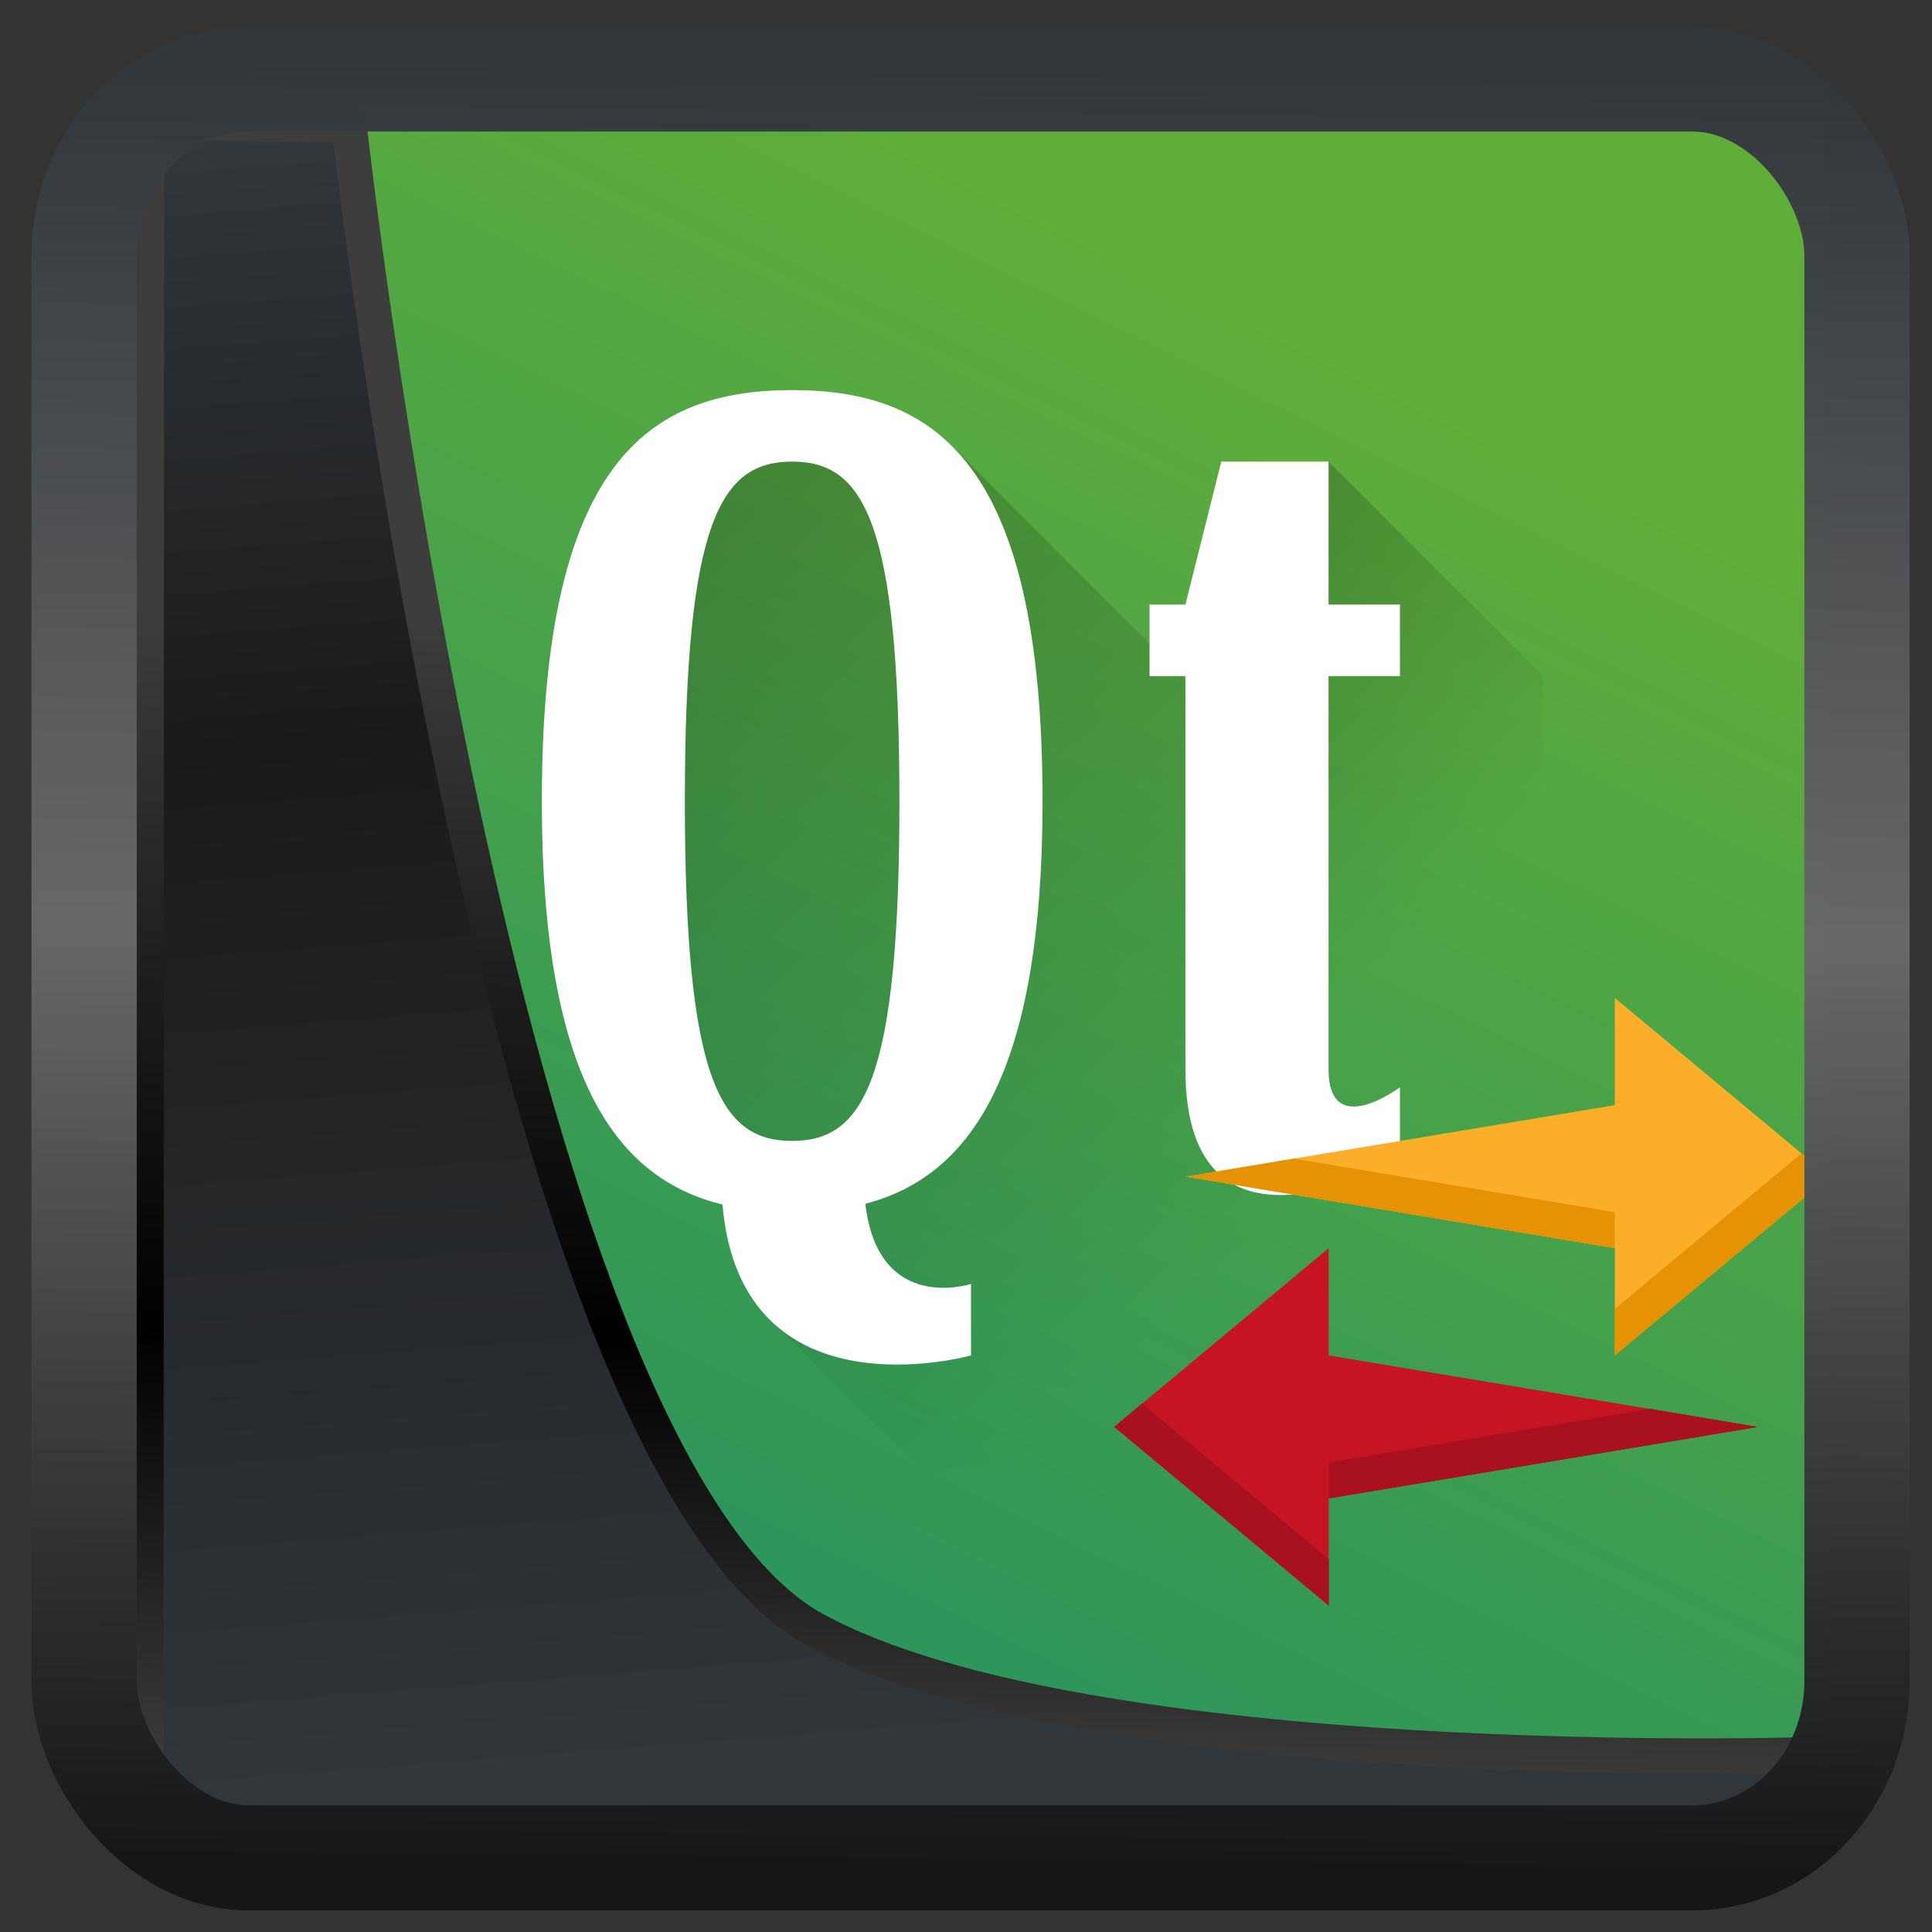 <?xml version="1.0" encoding="UTF-8" standalone="no"?>
<!-- Created with Inkscape (http://www.inkscape.org/) -->

<svg
  width="48"
  height="48"
  version="1.1"
  viewBox="0 0 48 48"
  id="svg22"
  xmlns:xlink="http://www.w3.org/1999/xlink"
  xmlns="http://www.w3.org/2000/svg"
  xmlns:svg="http://www.w3.org/2000/svg">
 <rect x="0" y="0" width="48" height="48" fill="#333333" stroke="none"/>
 <defs
   id="defs12">
  <linearGradient
    id="linearGradient1005-3-3"
    x1="5.253"
    x2="9.382"
    y1="15.383"
    y2="2.942"
    gradientTransform="matrix(1,0,0,1,1.632,-0.617)"
    gradientUnits="userSpaceOnUse">
   <stop
     stop-color="#fa8200"
     offset="0"
     id="stop2" />
   <stop
     stop-color="#ff9600"
     offset=".37"
     id="stop4" />
   <stop
     stop-color="#ffb400"
     offset="1"
     id="stop6" />
  </linearGradient>
  <filter
    id="filter4014"
    x="-0.062"
    y="-0.058"
    width="1.125"
    height="1.115"
    color-interpolation-filters="sRGB">
   <feGaussianBlur
     stdDeviation="1.094"
     id="feGaussianBlur9" />
  </filter>
  <linearGradient
    xlink:href="#linearGradient3487"
    id="linearGradient3403"
    gradientUnits="userSpaceOnUse"
    x1="6.949"
    y1="4.555"
    x2="11.215"
    y2="59.052" />
  <linearGradient
    id="linearGradient3487">
   <stop
     style="stop-color:#32373c;stop-opacity:1"
     offset="0"
     id="stop3481" />
   <stop
     id="stop3483"
     offset="0.368"
     style="stop-color:#1a1a1a;stop-opacity:1" />
   <stop
     style="stop-color:#31363b;stop-opacity:1"
     offset="1"
     id="stop3485" />
  </linearGradient>
  <linearGradient
    xlink:href="#linearGradient20604"
    id="linearGradient20558"
    gradientUnits="userSpaceOnUse"
    x1="25.802"
    y1="20.374"
    x2="25.111"
    y2="58.913" />
  <linearGradient
    id="linearGradient20604">
   <stop
     id="stop20598"
     offset="0"
     style="stop-color:#3d3d3d;stop-opacity:1" />
   <stop
     style="stop-color:#000000;stop-opacity:1"
     offset="0.618"
     id="stop20600" />
   <stop
     id="stop20602"
     offset="1"
     style="stop-color:#3d3d3d;stop-opacity:1" />
  </linearGradient>
  <linearGradient
    gradientTransform="translate(0.361,-0.13)"
    xlink:href="#linearGradient4555"
    id="linearGradient4557"
    x1="43.5"
    y1="64.012"
    x2="44.142"
    y2="0.306"
    gradientUnits="userSpaceOnUse" />
  <linearGradient
    id="linearGradient4555">
   <stop
     style="stop-color:#141618;stop-opacity:1"
     offset="0"
     id="stop4551" />
   <stop
     id="stop4559"
     offset="0.518"
     style="stop-color:#686868;stop-opacity:1" />
   <stop
     style="stop-color:#31363b;stop-opacity:1"
     offset="1"
     id="stop4553" />
  </linearGradient>
  <filter
    style="color-interpolation-filters:sRGB"
    id="filter4601"
    x="-0.03"
    width="1.06"
    y="-0.03"
    height="1.059">
   <feGaussianBlur
     stdDeviation="0.004"
     id="feGaussianBlur4603" />
  </filter>
  <linearGradient
    gradientUnits="userSpaceOnUse"
    y2="5.129"
    x2="35.057"
    y1="53.86"
    x1="11.087"
    id="linearGradient4587-3"
    xlink:href="#linearGradient4585"
    gradientTransform="translate(0.361,-0.125)" />
  <linearGradient
    id="linearGradient4585">
   <stop
     id="stop4581"
     offset="0"
     style="stop-color:#29945d;stop-opacity:1" />
   <stop
     id="stop4583"
     offset="1"
     style="stop-color:#60ad3a;stop-opacity:1" />
  </linearGradient>
  <filter
    height="1"
    y="-6.406409e-07"
    width="1"
    x="-6.4370763e-07"
    id="filter4601-2"
    style="color-interpolation-filters:sRGB">
   <feGaussianBlur
     id="feGaussianBlur4603-9"
     stdDeviation="1.6781226e-05" />
  </filter>
  <linearGradient
    xlink:href="#a"
    id="b"
    y1="9.268"
    x1="-28.756"
    y2="27.436"
    x2="-10.858"
    gradientUnits="userSpaceOnUse"
    gradientTransform="translate(0,-1.022)" />
  <linearGradient
    id="a"
    y1="9.178"
    x1="-14.65"
    y2="17.522"
    x2="-6.43"
    gradientUnits="userSpaceOnUse"
    gradientTransform="translate(1.01,-1.022)">
   <stop
     id="stop9309" />
   <stop
     offset="1"
     stop-opacity="0"
     id="stop9311" />
  </linearGradient>
  <linearGradient
    y2="17.522"
    x2="-6.43"
    y1="9.178"
    x1="-14.65"
    gradientTransform="translate(1.01,-1.022)"
    gradientUnits="userSpaceOnUse"
    id="linearGradient9403"
    xlink:href="#a" />
  <linearGradient
    id="e"
    x1="548.57"
    x2="562.57"
    gradientUnits="userSpaceOnUse"
    gradientTransform="matrix(0,0.73,-0.881,0,4.935,19.704)">
   <stop
     stop-color="#faae2a"
     id="stop9325" />
   <stop
     offset="1"
     stop-color="#ffc35a"
     id="stop9327" />
  </linearGradient>
  <linearGradient
    id="linearGradient927"
    x1="548.57"
    x2="562.57"
    gradientUnits="userSpaceOnUse">
   <stop
     stop-color="#faae2a"
     id="stop923" />
   <stop
     offset="1"
     stop-color="#ffc35a"
     id="stop925" />
  </linearGradient>
  <linearGradient
    id="f"
    x1="548.57"
    x2="562.57"
    gradientUnits="userSpaceOnUse"
    gradientTransform="matrix(0,0.73,0.881,0,-20.992,26.859)">
   <stop
     stop-color="#c61423"
     id="stop9330" />
   <stop
     offset="1"
     stop-color="#dc2b41"
     id="stop9332" />
  </linearGradient>
  <linearGradient
    id="linearGradient936"
    x1="548.57"
    x2="562.57"
    gradientUnits="userSpaceOnUse">
   <stop
     stop-color="#c61423"
     id="stop932" />
   <stop
     offset="1"
     stop-color="#dc2b41"
     id="stop934" />
  </linearGradient>
 </defs>
 <g
   id="g895"
   transform="matrix(0.668,0,0,0.668,2.885,1.768)">
  <rect
    y="0.601"
    x="1.033"
    height="62.867"
    width="62.567"
    id="rect4539-1"
    style="opacity:1;fill:url(#linearGradient4587-3);fill-opacity:1;stroke:none;stroke-width:1.146;stroke-linejoin:round;stroke-miterlimit:7.8;stroke-dasharray:none;stroke-opacity:0.995" />
  <g
    transform="matrix(1.321,0,0,1.301,61.025,5.033)"
    id="g9364">
   <g
     style="fill-rule:evenodd;stroke-width:1.014"
     id="g9344">
    <path
      style="opacity:0.2;fill:url(#b)"
      d="m -29.17,6.271 -3.02,4.088 2.458,17.375 3.02,2.044 -1.074,2.044 4.332,4.398 13.01,-1.912 c 0.487,-0.085 0.946,-0.297 1.363,-0.603 l -5.54,-8.686 0.794,-9.199 -9.06,-9.199 z"
      id="path9340" />
    <path
      style="opacity:0.2;fill:url(#linearGradient9403)"
      d="m -12.06,7.293 -3.02,20.442 6.751,6.853 c 1.063,-0.939 2.311,-3.634 2.311,-5.304 V 13.426 Z"
      id="path9342" />
   </g>
   <g
     style="stroke-width:2;stroke-linejoin:bevel"
     id="g9350">
    <path
      style="fill:#ffffff"
      d="m -27.16,5.249 c -4.03,0 -7.05,2.044 -7.05,11.754 0,8.01 2.149,10.798 5.086,11.53 0.524,6.17 6.997,4.312 6.997,4.312 v -2.044 c 0,0 -2.611,0.88 -2.975,-2.29 2.888,-0.769 4.989,-3.586 4.989,-11.508 0,-9.71 -3.02,-11.754 -7.05,-11.754 m 0,2.044 c 2.01,0 3.02,1.689 3.02,9.71 0,8.02 -1.01,9.71 -3.02,9.71 -2.01,0 -3.02,-1.689 -3.02,-9.71 0,-8.02 1.01,-9.71 3.02,-9.71"
      id="path9346" />
   </g>
   <path
     style="fill:#ffffff;fill-rule:evenodd;stroke-width:1.014"
     d="m -15.08,7.293 h 3.02 v 4.088 h 2.01 v 2.044 h -2.01 v 11.243 c 0,2.044 2.01,0.511 2.01,0.511 v 2.044 c 0,0 -6.04,3.577 -6.04,-2.555 V 13.425 h -1.01 v -2.044 h 1.01 z"
     id="path9352" />
   <path
     id="use9354"
     d="m 2.04,27.735 -6.041,-5.11 v 3.066 l -12.082,2.044 12.082,2.044 v 3.066 z"
     style="fill:url(#e);stroke-width:0.802" />
   <path
     id="use9356"
     d="m -18.097,34.89 6.041,-5.11 v 3.066 L 0.026,34.89 -12.056,36.934 v 3.066 z"
     style="fill:url(#f);stroke-width:0.802" />
   <g
     style="color:#000000;color-interpolation:sRGB;color-interpolation-filters:linearRGB;fill-rule:evenodd;color-rendering:auto;image-rendering:auto;shape-rendering:auto;text-rendering:auto"
     id="g9362">
    <path
      style="fill:#aa111e"
      d="M 28.779,38.35 28,39 34,44 V 42.699 Z M 42.98,38.496 34,39.994 v 1.01 l 12,-2 z"
      transform="matrix(1.007,0,0,1.022,-46.29,-4.972)"
      id="path9358" />
    <path
      style="fill:#e59305"
      d="m 1.256,27.07 0.785,0.665 -6.04,5.11 v -1.33 z m -14.299,0.15 9.04,1.531 v 1.028 l -12.08,-2.044 z"
      id="path9360" />
   </g>
  </g>
 </g>
 <path
   style="display:inline;mix-blend-mode:normal;fill:url(#linearGradient3403);fill-opacity:1;stroke:url(#linearGradient20558);stroke-width:1.162;stroke-linecap:butt;stroke-linejoin:round;stroke-miterlimit:4;stroke-dasharray:none;stroke-opacity:1"
   d="M 4.704,3.981 4.691,60.802 H 58.595 l 1.022,-2.866 c 0,0 -23.875,0.766 -32.844,-4.14 C 16.258,48.042 11.401,4.098 11.401,4.098 Z"
   id="path1686"
   transform="matrix(0.752,0,0,0.752,0.1,0.025)" />
 <rect
   style="display:inline;fill:none;fill-opacity:1;stroke:url(#linearGradient4557);stroke-width:3.714;stroke-linejoin:round;stroke-miterlimit:7.8;stroke-dasharray:none;stroke-opacity:0.995"
   id="rect4539"
   width="62.567"
   height="62.867"
   x="1.032"
   y="0.596"
   ry="6.245"
   rx="5.803"
   transform="matrix(0.704,0,0,0.703,1.363,1.544)" />
</svg>
